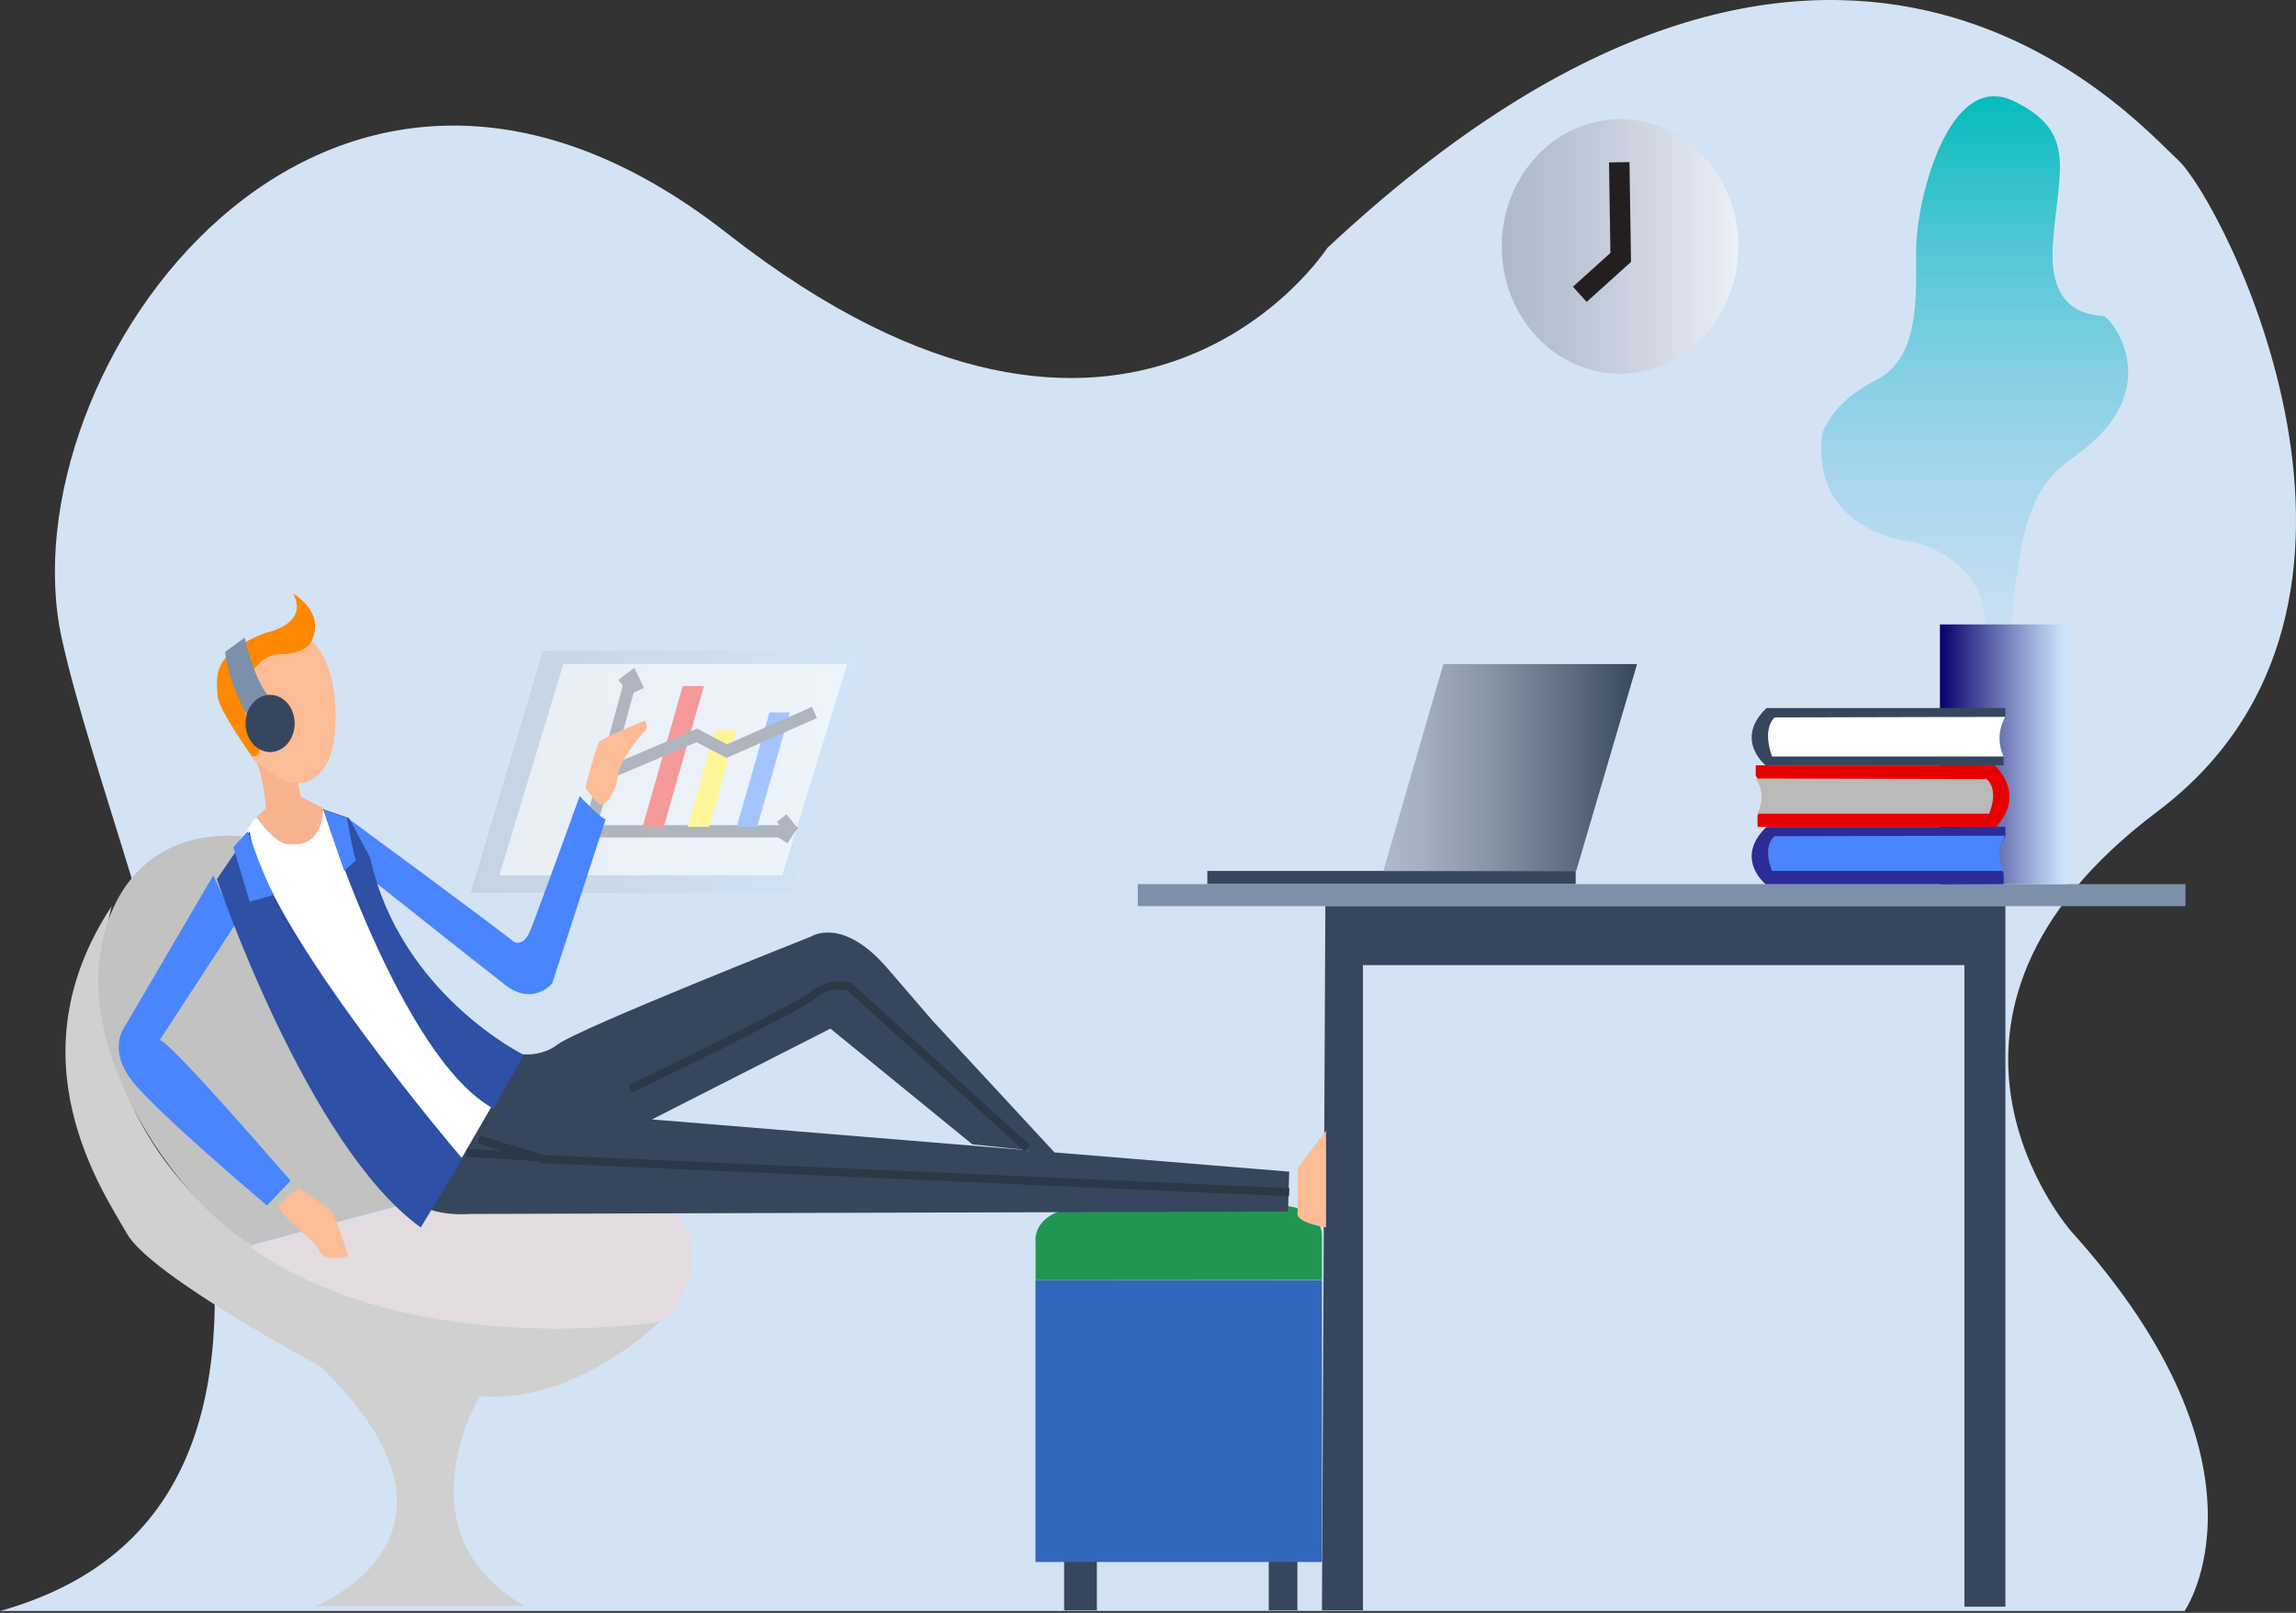 <svg width="561" height="394" viewBox="0 0 561 394" fill="none" xmlns="http://www.w3.org/2000/svg">
<rect x="0" y="0" width="561" height="394" fill="#333333" stroke="none"/>
<path d="M0 393.555H533.778C533.778 393.555 558.076 358.461 506.128 300.872C506.128 300.872 460.045 248.681 527.075 198.29C594.105 147.899 542.994 48.902 532.102 39.004C521.21 29.106 448.315 -55.479 324.287 60.6C324.287 60.6 276.529 134.387 177.66 57.001C78.791 -20.385 0.852 91.194 15.096 155.983C29.34 220.771 99.715 365.657 0 393.555Z" fill="url(#paint0_linear)"/>
<path d="M385 212.759H295V215.985H385V212.759Z" fill="#36475D"/>
<path d="M385.122 212.759L400 162.221H352.674L338 212.759H385.122Z" fill="url(#paint1_linear)"/>
<path d="M534 215.985H278V221.362H534V215.985Z" fill="#7D90AA"/>
<path d="M323.835 221.362H490V392.507H479.981V235.776H333.022V393.408H323L323.835 221.362Z" fill="#36475D"/>
<path d="M484.468 158.174C484.468 158.174 489.895 139.295 468.19 132.553C468.19 132.553 442.308 130.755 445.23 106.032C445.23 106.032 447.317 98.394 458.171 93C469.025 87.606 468.19 73.222 468.19 61.085C468.19 48.949 476.119 17.037 491.983 24.675C507.846 32.314 502.837 41.757 501.584 59.737C500.332 77.717 512.438 76.818 514.108 77.267C515.778 77.717 530.038 95.061 507.011 111.429C497.827 117.953 493.235 124.914 491.148 157.278C489.06 189.642 484.468 158.174 484.468 158.174Z" fill="url(#paint2_linear)"/>
<path d="M505 152.543H474V215.985H505V152.543Z" fill="url(#paint3_linear)"/>
<path d="M489.573 213.413V215.986H431.382C431.382 215.986 423.607 209.654 431.634 202.007H490V204.38C490 204.38 486.844 207.907 489.573 213.413Z" fill="#2D2B95"/>
<path d="M490 204.157C490 204.157 487.028 208.078 489.63 212.76H432.993C432.993 212.76 430.391 207.067 433.611 204.284L490 204.157Z" fill="#4985FE"/>
<path d="M489.573 184.38V186.952H431.382C431.382 186.952 423.607 180.621 431.634 172.974H490V175.346C490 175.346 486.844 178.873 489.573 184.38Z" fill="#36475D"/>
<path d="M490 175.125C490 175.125 487.028 179.536 489.63 184.802H432.993C432.993 184.802 430.391 178.398 433.611 175.267L490 175.125Z" fill="white"/>
<path d="M429.427 199.233V202.007H487.618C487.618 202.007 495.393 195.188 487.366 186.953H429V189.508C429 189.508 432.145 193.303 429.427 199.233Z" fill="#E70000"/>
<path d="M429 190.178C429 190.178 431.972 194.099 429.37 198.781H486.007C486.007 198.781 488.609 193.088 485.389 190.305L429 190.178Z" fill="#B8B9B8"/>
<path d="M416.286 82.189C427.575 70.05 427.575 50.37 416.286 38.231C404.997 26.092 386.695 26.092 375.406 38.231C364.117 50.37 364.117 70.05 375.406 82.189C386.695 94.328 404.997 94.328 416.286 82.189Z" fill="url(#paint4_linear)"/>
<path d="M397 62.757C397 62.438 396.941 62.126 396.831 61.861C396.722 61.596 396.565 61.389 396.383 61.267C396.2 61.145 395.999 61.113 395.805 61.175C395.611 61.237 395.433 61.391 395.293 61.617C395.153 61.842 395.058 62.129 395.019 62.442C394.981 62.755 395 63.08 395.076 63.374C395.152 63.669 395.28 63.921 395.444 64.098C395.609 64.275 395.802 64.37 396 64.37C396.131 64.37 396.262 64.329 396.383 64.248C396.504 64.167 396.615 64.048 396.708 63.898C396.801 63.749 396.874 63.571 396.924 63.375C396.975 63.179 397 62.969 397 62.757Z" fill="#231F20"/>
<path d="M395.645 39.638L396 62.893L386 71.897" stroke="#231F20" stroke-width="5" stroke-miterlimit="10"/>
<path d="M27.297 221.362C27.297 221.362 10.562 277.599 74.57 312.246C74.57 312.246 113.058 326.644 162 322.144C162 322.144 141.082 343.288 117.239 341.041C117.239 341.041 97.158 374.335 128.116 392.332H77.078C77.078 392.332 121.004 375.235 78.333 333.842C78.333 333.842 36.843 311.646 31.062 301.448C25.205 291.109 2.617 258.714 27.297 221.362Z" fill="#D0D0D0"/>
<path d="M61.569 304.159L147 281.272C147 281.272 95.741 245.805 91.987 226.495C88.233 207.185 42.395 190.13 27.805 221.556C13.215 252.983 44.064 294.281 61.569 304.159Z" fill="#C2C2C2"/>
<path d="M147.273 281.578C147.273 281.578 183.468 296.956 162.424 322.736C162.424 322.736 101.819 333.139 61 304.645L147.273 281.578Z" fill="#E3DBDF"/>
<path d="M268 378.354H260V393.408H268V378.354Z" fill="#36475D"/>
<path d="M317 378.354H310V393.408H317V378.354Z" fill="#36475D"/>
<path d="M323 312.761H253V381.579H323V312.761Z" fill="#3167BC"/>
<path d="M253.034 312.761V303.422C253.034 303.422 251.646 295.034 266.638 294.585H309.812C309.812 294.585 322.028 293.087 323 301.475V312.707L253.034 312.761Z" fill="#219653"/>
<path opacity="0.4" d="M132.671 158.995H211L193.088 218.136H115L132.671 158.995Z" fill="url(#paint5_linear)"/>
<path d="M145 203.082H192" stroke="#36475D" stroke-width="3" stroke-miterlimit="10"/>
<path d="M191 199.856L193 202.336L191.155 205.232" stroke="#36475D" stroke-width="3" stroke-miterlimit="10"/>
<path d="M144 203.082L154 166.522" stroke="#36475D" stroke-width="3" stroke-miterlimit="10"/>
<path d="M152 167.286L154.434 165.447L156 168.673" stroke="#36475D" stroke-width="3" stroke-miterlimit="10"/>
<path d="M166.817 167.598H172L162.186 202.007H157L166.817 167.598Z" fill="#E70000"/>
<path d="M174.751 178.35H180L173.249 202.006H168L174.751 178.35Z" fill="#FAE800"/>
<path d="M188.015 174.049H193L184.985 202.006H180L188.015 174.049Z" fill="#186BFE"/>
<path d="M148 189.103L170.26 179.657L177.586 183.494L199 174.049" stroke="#36475D" stroke-width="3" stroke-miterlimit="10"/>
<path opacity="0.6" d="M137.645 162.221H207L191.142 213.834H122L137.645 162.221Z" fill="white"/>
<path d="M68 294.38L72.935 290.18C72.935 290.18 80.132 294.981 80.885 295.731C81.639 296.481 84.861 305.856 84.998 306.606C85.135 307.356 78.966 308.257 78.075 305.631C77.184 303.006 68.548 297.456 68 294.38Z" fill="#FCBC96"/>
<path d="M143 192.43C143 192.43 145.791 181.612 146.589 181.009C147.386 180.407 156.554 176.288 157.349 176.202C158.144 176.117 157.988 178.092 157.988 178.092C157.988 178.092 151.458 185.046 150.972 189.596C150.487 194.146 147.307 197.412 146.35 196.467C145.393 195.522 143 192.43 143 192.43Z" fill="#FCBC96"/>
<path d="M125.285 257.164C125.285 257.164 131.251 258.988 136.282 255.138C141.314 251.288 198.153 228.804 198.153 228.804C198.153 228.804 205.793 223.742 216.79 236.503L227.784 249.265L257.787 281.672L237.568 279.545L202.905 251.288L159.297 273.469L315 286.23L314.72 295.953L114.85 296.56C114.85 296.56 101.153 297.776 100.035 290.18C98.916 282.584 125.285 257.164 125.285 257.164Z" fill="#36465C"/>
<path d="M251 280.502L207.517 241.028C207.517 241.028 203.057 239.521 198.598 243.137C194.138 246.753 154 266.039 154 266.039" stroke="#2B3947" stroke-width="2" stroke-miterlimit="10"/>
<path d="M315 291.255L132.617 283.153L117 278.352" stroke="#2B3947" stroke-width="2" stroke-miterlimit="10"/>
<path d="M114 281.578L131 282.653" stroke="#2B3947" stroke-width="2" stroke-miterlimit="10"/>
<path d="M52.13 213.835L30.458 250.838C30.458 250.838 26.159 256.268 32.325 264.112C38.49 271.955 65.21 294.481 65.21 294.481L71 288.448C71 288.448 42.041 254.86 39.051 254.057L57.548 225.7L52.13 213.835Z" fill="#4985FE"/>
<path d="M85 199.874C85 199.874 122.763 227.662 125.006 229.662C125.006 229.662 127.623 232.262 129.678 227.062C131.733 221.862 141.643 194.479 141.643 194.479C141.643 194.479 147.063 200.276 148 200.075L134.913 240.256C134.913 240.256 130.239 245.854 123.509 240.658C116.779 235.461 90.608 214.669 90.608 214.669L85 199.874Z" fill="#4985FE"/>
<path d="M110.16 285.681C84.73 271.684 58 206.103 58 206.103L62.154 200.105L77.861 197.706L81.019 198.905C88.071 228.497 120 270.485 120 270.485L111.09 285.879L110.16 285.681Z" fill="white"/>
<path d="M60.994 203.082L53 214.767C53 214.767 75.052 279.882 102.801 299.858L113 283.079C113 283.079 64.572 226.542 60.994 203.082Z" fill="#2E50A5"/>
<path d="M79 197.706C79 197.706 98.071 258.525 120.566 270.825L128 257.721C128 257.721 97.7 242.798 90.45 209.531L85.243 199.853L79 197.706Z" fill="#2E50A5"/>
<path d="M60.503 203.082C60.503 203.082 65.257 216.409 67 218.591L61.008 220.287L57 206.965L60.503 203.082Z" fill="#4985FE"/>
<path d="M81.334 198.643L84.767 199.853C84.767 199.853 86.485 209.532 87 210.137L84.079 212.76L79 197.706L81.334 198.643Z" fill="#4985FE"/>
<path d="M72.218 188.522L73.504 194.646L78.999 197.451C78.999 197.451 79.234 207.144 70.698 206.249C70.698 206.249 67.891 207.016 62.628 199.617L64.968 197.579C64.968 197.579 64.527 189.252 62 184.802L72.218 188.522Z" fill="#F9B28F"/>
<path d="M75.941 156.238C75.941 156.238 84.071 162.667 81.496 181.649C81.496 181.649 79.464 195.274 68.082 190.069L61.849 185.58C61.849 185.58 56.158 172.311 57.107 167.413C58.055 162.514 74.044 153.635 75.941 156.238Z" fill="#FCBC96"/>
<path d="M76.396 156.007C76.396 156.007 75.479 159.801 68.525 159.801C61.572 159.801 56.995 170.392 61.388 177.984C65.78 185.575 61.572 184.778 61.572 184.778C61.572 184.778 53.152 173.189 53.152 169.793C53.152 166.397 50.772 160.002 64.866 154.607C64.866 154.607 75.663 152.608 71.636 145.017C71.636 145.017 79.141 149.212 76.396 156.007Z" fill="#FE8800"/>
<path d="M55 159.245L59.772 155.77C59.772 155.77 62.156 166.599 66.009 170.479C69.862 174.358 61.239 176.2 61.239 176.2C61.239 176.2 55.919 167.825 55 159.245Z" fill="#7D90AA"/>
<path d="M66 183.727C69.314 183.727 72 180.598 72 176.737C72 172.877 69.314 169.748 66 169.748C62.686 169.748 60 172.877 60 176.737C60 180.598 62.686 183.727 66 183.727Z" fill="#36475D"/>
<path d="M317.06 296.144V285.39L324 276.201V299.857C324 299.857 316.243 298.684 317.06 296.144Z" fill="#FCBC96"/>
<defs>
<linearGradient id="paint0_linear" x1="1.22368e+06" y1="299562" x2="96817.4" y2="299562" gradientUnits="userSpaceOnUse">
<stop stop-color="#D3E3F3"/>
<stop offset="0.39" stop-color="#D3E3F3"/>
<stop offset="1" stop-color="#D3E3F3"/>
</linearGradient>
<linearGradient id="paint1_linear" x1="400" y1="187.488" x2="338" y2="187.488" gradientUnits="userSpaceOnUse">
<stop stop-color="#36475D"/>
<stop offset="0.24" stop-color="#5B6A7E"/>
<stop offset="0.58" stop-color="#8895A7"/>
<stop offset="0.85" stop-color="#A4AFC1"/>
<stop offset="1" stop-color="#AEB9CA"/>
</linearGradient>
<linearGradient id="paint2_linear" x1="482.5" y1="23.509" x2="482.5" y2="171.898" gradientUnits="userSpaceOnUse">
<stop stop-color="#04BBBB"/>
<stop offset="1" stop-color="#8CC5F9" stop-opacity="0"/>
</linearGradient>
<linearGradient id="paint3_linear" x1="474" y1="184.263" x2="505" y2="184.263" gradientUnits="userSpaceOnUse">
<stop stop-color="#06006C"/>
<stop offset="0.29" stop-color="#444799"/>
<stop offset="0.78" stop-color="#A8BAE1"/>
<stop offset="1" stop-color="#D0E8FE"/>
</linearGradient>
<linearGradient id="paint4_linear" x1="424.751" y1="60.21" x2="366.94" y2="60.21" gradientUnits="userSpaceOnUse">
<stop stop-color="#ECF0F7"/>
<stop offset="0.31" stop-color="#D4DBE6"/>
<stop offset="0.75" stop-color="#B8C2D2"/>
<stop offset="1" stop-color="#AEB9CA"/>
</linearGradient>
<linearGradient id="paint5_linear" x1="115" y1="188.567" x2="211" y2="188.567" gradientUnits="userSpaceOnUse">
<stop stop-color="#AEB9CA"/>
<stop offset="0.12" stop-color="#B2BFD0"/>
<stop offset="1" stop-color="#D0E8FE"/>
</linearGradient>
</defs>
</svg>
